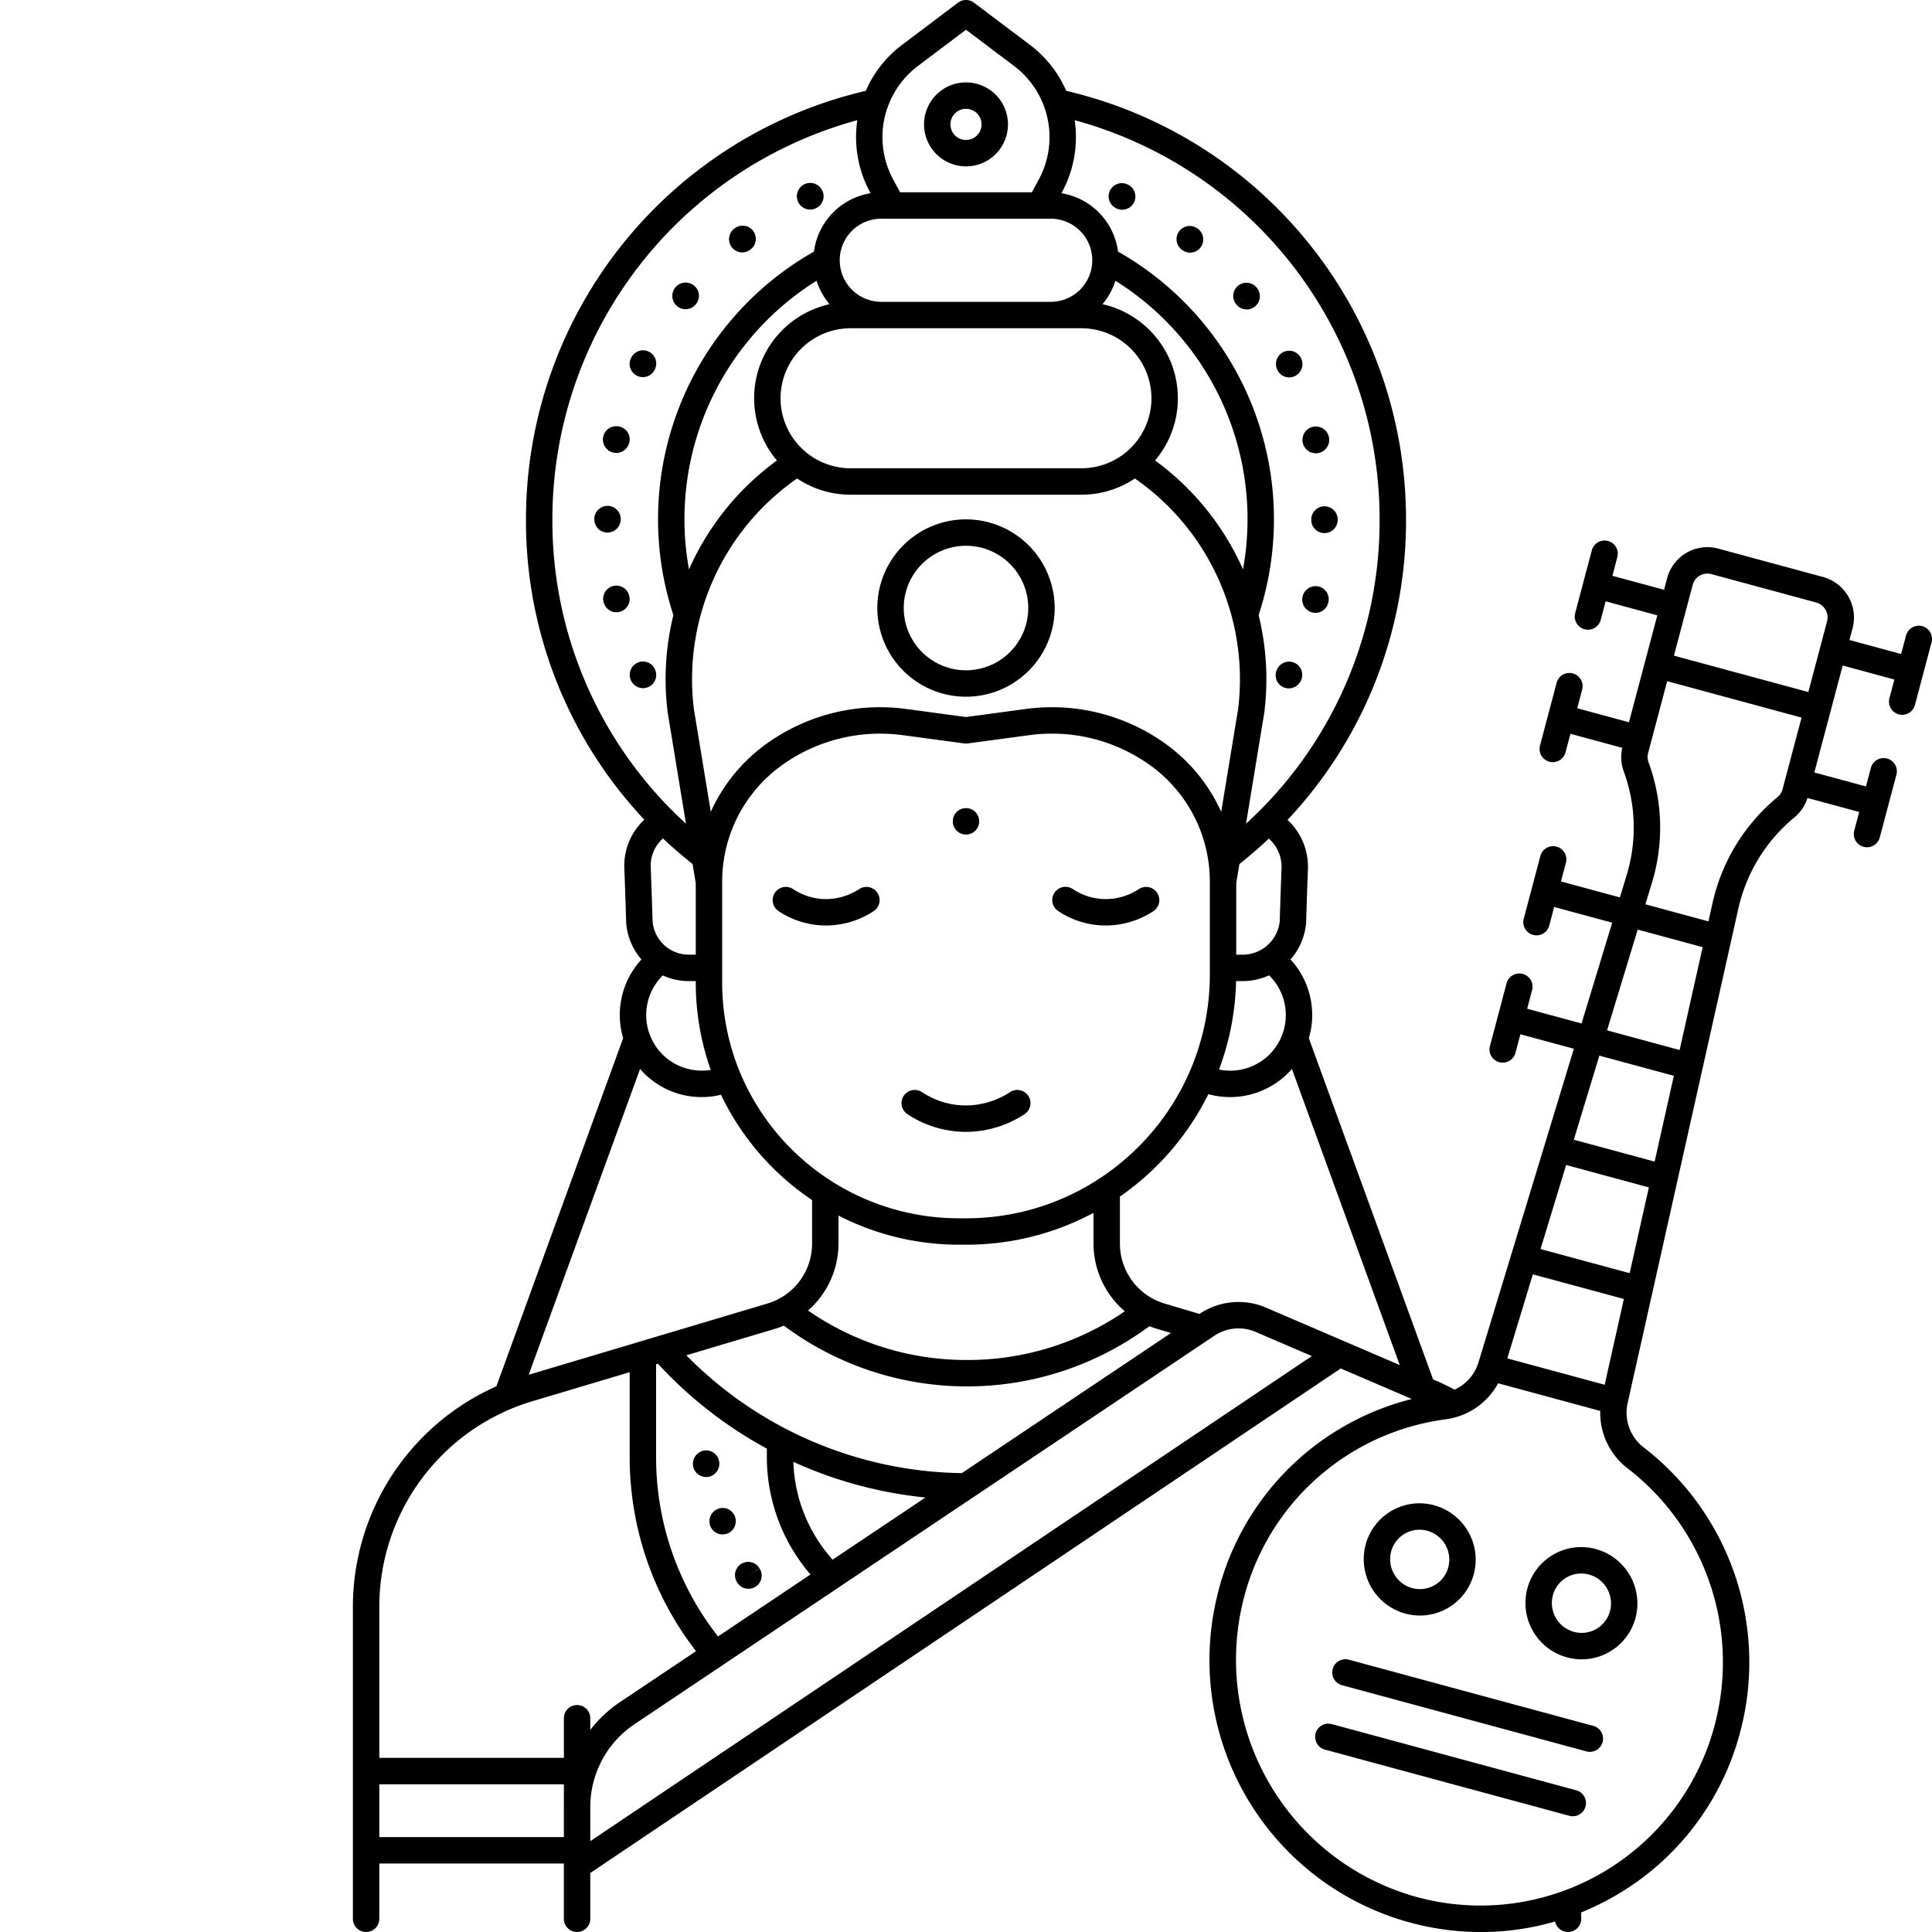 <svg xmlns="http://www.w3.org/2000/svg" data-name="Layer 1" viewBox="0 0 512 512"><path d="M313.117,66.126l.079.063a3.5,3.5,0,1,0,4.361-5.476l-.079-.063a3.5,3.5,0,1,0-4.361,5.476ZM295.79,55.194l.091.044a3.5,3.5,0,0,0,3.049-6.301l-.091-.044A3.5,3.5,0,1,0,295.79,55.194Zm34.599,23.325L327.626,80.668a3.5,3.5,0,0,0,5.525-4.298l-.112-.141a3.5,3.5,0,0,0-5.433,4.414Zm-102.719,157.106a16.047,16.047,0,0,1-9.109,2.64,15.797,15.797,0,0,1-8.362-2.639,3.5,3.5,0,0,0-3.87,5.833,22.793,22.793,0,0,0,12.067,3.804c.178.004.354.006.53.006a23.111,23.111,0,0,0,12.61-3.809,3.5,3.5,0,1,0-3.867-5.835ZM349.369,155.416a3.524,3.524,0,0,0-4.164,2.655l3.399.835-3.404-.813a3.5,3.5,0,1,0,6.809,1.626l.046-.206A3.475,3.475,0,0,0,349.369,155.416ZM340.041,182.085a3.429,3.429,0,0,0,1.498.344,3.559,3.559,0,0,0,3.194-2.005,3.5,3.5,0,1,0-6.281-3.089l-.054.11A3.467,3.467,0,0,0,340.041,182.085ZM190.563,387.254l-.03-.146a3.457,3.457,0,0,0-4.115-2.655,3.543,3.543,0,0,0-2.723,4.154,3.5,3.5,0,1,0,6.868-1.353Zm147.974-289.187a3.44,3.44,0,0,0,3.111,1.948,3.515,3.515,0,0,0,3.155-5.068,3.5,3.5,0,1,0-6.32,3.01ZM198.281,417.419l3.02-1.77a3.5,3.5,0,1,0-6.039,3.54c.008.013.065.11.073.123a3.5,3.5,0,1,0,5.993-3.616ZM345.271,117.449a3.549,3.549,0,1,0-.046-.206Zm2.228,20.225v.101a3.5,3.5,0,1,0,7,0v-.101a3.5,3.5,0,1,0-7,0ZM194.799,401.983c-.005-.015-.046-.123-.052-.138a3.458,3.458,0,0,0-4.477-1.987,3.543,3.543,0,0,0-2.047,4.526,3.5,3.5,0,0,0,6.575-2.4ZM179.47,81.159a3.499,3.499,0,0,0,4.923-.513l.083-.104a3.47,3.47,0,0,0-.579-4.891,3.533,3.533,0,0,0-4.427,5.507ZM372.413,427.614a14.911,14.911,0,0,0,3.9.522A14.795,14.795,0,0,0,390.578,417.126a14.947,14.947,0,0,0-10.517-18.216,14.779,14.779,0,0,0-18.165,10.488A14.947,14.947,0,0,0,372.413,427.614Zm-3.751-16.423a7.785,7.785,0,0,1,7.511-5.8,7.916,7.916,0,0,1,7.64,9.941v0a7.78,7.78,0,0,1-9.569,5.524A7.932,7.932,0,0,1,368.662,411.191ZM173.51,177.256a3.465,3.465,0,0,0-4.658-1.59,3.539,3.539,0,0,0,1.554,6.707,3.502,3.502,0,0,0,3.158-5.006ZM164.13,113.04a3.539,3.539,0,1,0,2.626,4.285l.031-.136A3.473,3.473,0,0,0,164.13,113.04Zm2.633,44.891a3.5,3.5,0,0,0-6.831,1.529l.031.136a3.5,3.5,0,0,0,6.813-1.604ZM256,221.16a3.5,3.5,0,1,0-3.5-3.5A3.5,3.5,0,0,0,256,221.16ZM422.241,457.378l-64.774-17.541a3.5,3.5,0,0,0-1.83,6.757l64.774,17.541a3.5,3.5,0,0,0,1.83-6.757Zm87.155-291.439a3.5,3.5,0,0,0-4.279,2.486l-1.296,4.89-13.697-3.709.83-3.131a11.133,11.133,0,0,0-7.834-13.569l-27.761-7.518a11.028,11.028,0,0,0-13.542,7.819l-.82,3.094-13.696-3.709,1.306-4.926a3.5,3.5,0,1,0-6.766-1.794l-2.192,8.269-.001.004-.001.005-2.201,8.305a3.5,3.5,0,1,0,6.766,1.794l1.296-4.89,13.696,3.709-3.245,12.24-0.0.001v.001l-4.267,16.096L417.979,187.694l1.306-4.926a3.5,3.5,0,1,0-6.766-1.794l-4.396,16.583a3.5,3.5,0,1,0,6.766,1.794l1.296-4.89,13.727,3.717a11.065,11.065,0,0,0,.354,6.127l.203.573a43.23,43.23,0,0,1,.587,27.12l-1.771,5.822-15.617-4.229,1.306-4.926a3.5,3.5,0,1,0-6.766-1.794l-4.396,16.583a3.5,3.5,0,1,0,6.766,1.794l1.297-4.89,15.374,4.163-8.122,26.706-14.414-3.903,1.306-4.926a3.5,3.5,0,1,0-6.766-1.794l-4.396,16.583a3.5,3.5,0,1,0,6.766,1.794l1.296-4.89,14.169,3.837L391.794,361.099a11.588,11.588,0,0,1-6.331,7.168c-1.586-.846-3.2-1.649-4.842-2.353l-.839-.36-32.925-90.414a21.693,21.693,0,0,0-4.856-20.87,16.875,16.875,0,0,0,4.124-9.606c.007-.078.012-.156.014-.234,0-.009.04-1.564.129-4.1.08-2.554.2-6.086.351-10.04a16.978,16.978,0,0,0-5.405-13.015,115.527,115.527,0,0,0,31.397-79.665,116.57,116.57,0,0,0-90.058-113.537c-.344-.785-.71-1.564-1.124-2.326a30.429,30.429,0,0,0-8.493-9.865L258.106.705a3.498,3.498,0,0,0-4.213,0l-14.829,11.177a30.429,30.429,0,0,0-8.493,9.865c-.413.763-.779,1.541-1.124,2.326a116.568,116.568,0,0,0-90.058,113.536,115.527,115.527,0,0,0,31.354,79.618,16.685,16.685,0,0,0-5.291,12.797c.305,7.907.486,14.315.487,14.315a3.889,3.889,0,0,0,.022.404l.003.033a16.78,16.78,0,0,0,4.026,9.499,21.697,21.697,0,0,0-4.848,20.861l-33.598,92.254A63.975,63.975,0,0,0,93.52,425.55V469.321c-0.0.012-.003.022-.003.034s.003.022.003.034V490.321c-0.0.012-.003.022-.003.034s.003.022.003.034V508.5a3.5,3.5,0,0,0,7,0V493.855h48.91V508.5a3.5,3.5,0,0,0,3.5,3.5l.001-0.0.001 0a3.5,3.5,0,0,0,3.5-3.5V496.365L355.308,362.66l18.84,8.092a70.696,70.696,0,0,0-51.801,53.111,72.041,72.041,0,0,0,70.131,88.154,70.252,70.252,0,0,0,19.636-2.804A3.5,3.5,0,0,0,419.04,508.5v-1.691A72.275,72.275,0,0,0,427.459,502.73a70.733,70.733,0,0,0,33.712-43.75,71.879,71.879,0,0,0-25.693-75.496,11.605,11.605,0,0,1-4.125-11.715l29.343-131.048a43.667,43.667,0,0,1,14.812-24.077,10.945,10.945,0,0,0,3.496-5.172l13.702,3.71-1.306,4.926a3.5,3.5,0,1,0,6.766,1.794l4.396-16.583a3.5,3.5,0,1,0-6.766-1.794l-1.296,4.89-13.682-3.705,7.512-28.338,13.697,3.709-1.306,4.926a3.5,3.5,0,1,0,6.766,1.794l4.396-16.583A3.499,3.499,0,0,0,509.396,165.939ZM281.429,50.94a30.53,30.53,0,0,0,3.368-19.089,109.59,109.59,0,0,1,80.813,105.759A108.59,108.59,0,0,1,333.656,215.003a3.47,3.47,0,0,0-.465.453q-1.459,1.439-2.979,2.829l4.821-29.327c.007-.043.013-.086.019-.13a71.087,71.087,0,0,0-1.504-25.817,81.534,81.534,0,0,0-37.259-96.34,18.033,18.033,0,0,0-15.006-15.465ZM214.787,417.258,190.288,433.669a76.863,76.863,0,0,1-16.418-47.439V361.559l.498-.148a111.643,111.643,0,0,0,28.853,22.49V386.23A47.754,47.754,0,0,0,214.787,417.258Zm-4.536-29.848a111.205,111.205,0,0,0,35,9.441l-24.597,16.476A40.727,40.727,0,0,1,210.25,387.41Zm-28.365-28.242,23.542-7.023a22.997,22.997,0,0,0,2.302-.836,81.186,81.186,0,0,0,96.871.145c.643.257,1.299.491,1.971.691l3.752,1.117-55.431,37.131A104.444,104.444,0,0,1,181.885,359.168Zm74.377,1.244a73.476,73.476,0,0,1-42.12-13.114A23.603,23.603,0,0,0,222.21,329.63v-7.481a70.025,70.025,0,0,0,32.087,7.708h1.704A71.25,71.25,0,0,0,289.79,321.421v8.209a23.615,23.615,0,0,0,8.293,17.874A73.489,73.489,0,0,1,256.263,360.412Zm35.05-48.047a64.159,64.159,0,0,1-35.312,10.492h-1.704A62.831,62.831,0,0,1,196.293,284.634c-.017-.047-.023-.094-.042-.141-.031-.074-.077-.136-.112-.207a62.383,62.383,0,0,1-4.757-24.005l0-26.689a37.954,37.954,0,0,1,15.863-30.825,44.594,44.594,0,0,1,25.978-8.345,45.076,45.076,0,0,1,6.023.405l16.287,2.193a3.483,3.483,0,0,0,.935,0l16.287-2.193a44.606,44.606,0,0,1,32.001,7.94,37.957,37.957,0,0,1,15.863,30.826v24.641a64.458,64.458,0,0,1-5.371,25.837c-.007.014-.016.024-.023.038-.009.019-.012.039-.02.059a64.561,64.561,0,0,1-13.512,19.761,65.21,65.21,0,0,1-10.316,8.396C291.355,312.338,291.334,312.35,291.313,312.365Zm17.511-115.294a51.602,51.602,0,0,0-37.003-9.181L256,190.02l-15.82-2.13a51.609,51.609,0,0,0-37.003,9.181A44.899,44.899,0,0,0,188.366,215.152l-4.482-27.264a64.748,64.748,0,0,1,27.365-61.082,25.403,25.403,0,0,0,14.159,4.294h61.184a25.405,25.405,0,0,0,14.159-4.294,64.746,64.746,0,0,1,27.364,61.082l-4.482,27.263A44.894,44.894,0,0,0,308.823,197.071Zm3.318-91.727c-.005-.586-.033-1.166-.076-1.742-.012-.164-.022-.329-.037-.492-.057-.602-.138-1.197-.236-1.786-.028-.166-.058-.331-.089-.497-.112-.595-.24-1.185-.392-1.765-.032-.122-.07-.242-.104-.364q-.232-.831-.516-1.64c-.029-.082-.054-.165-.084-.247-.213-.585-.453-1.156-.707-1.72-.053-.117-.104-.235-.159-.351q-.39-.832-.837-1.63c-.056-.099-.113-.197-.17-.296-.318-.552-.652-1.093-1.01-1.618-.019-.027-.039-.053-.057-.081q-.553-.805-1.166-1.564c-.03-.038-.059-.077-.09-.114-.413-.507-.847-.995-1.297-1.469-.05-.053-.099-.105-.15-.157q-.687-.711-1.425-1.369c-.028-.025-.057-.049-.085-.074a25.706,25.706,0,0,0-3.332-2.487l-.022-.014q-.885-.553-1.817-1.033l-.064-.033a25.353,25.353,0,0,0-6.032-2.186l-.018-.005a18.046,18.046,0,0,0,3.428-6.208,74.502,74.502,0,0,1,33.812,76.497,71.533,71.533,0,0,0-23.298-28.864c.059-.069.108-.145.166-.214.324-.391.633-.794.934-1.204.17-.232.337-.464.499-.701q.4-.585.768-1.193c.165-.272.321-.547.475-.824.163-.294.318-.592.469-.893q.296-.587.561-1.188c.123-.278.24-.56.353-.843q.239-.601.448-1.212.173-.509.326-1.027c.076-.258.153-.514.221-.775.133-.512.245-1.031.347-1.554.044-.229.086-.458.124-.689.092-.559.169-1.123.224-1.693.018-.184.029-.369.042-.554.042-.563.069-1.13.074-1.703 0-.073.01-.146.01-.219C312.15,105.48,312.142,105.413,312.141,105.344Zm-6.995.202a18.575,18.575,0,0,1-18.555,18.554H225.408a18.586,18.586,0,0,1-18.174-14.809l-.005-.026a18.557,18.557,0,0,1,16.182-22.162c.036-.004.072-.012.108-.016a18.697,18.697,0,0,1,1.889-.096h61.184A18.575,18.575,0,0,1,305.146,105.545ZM219.574,80.671q-.572.134-1.134.294c-.178.05-.357.098-.534.152q-.653.201-1.292.434c-.287.105-.568.221-.851.336-.159.065-.317.13-.474.198A25.528,25.528,0,0,0,199.85,105.55c0,.072.009.142.01.214.005.584.033,1.162.077,1.736.013.169.023.339.039.508.057.597.138,1.186.236,1.77q.048.285.102.569c.109.57.233,1.135.379,1.691.051.194.109.385.164.577q.204.707.445,1.397c.093.263.191.524.292.784q.229.586.485,1.158c.124.278.251.555.385.829q.293.596.616,1.173c.143.256.287.51.438.762q.368.61.77,1.197c.17.249.346.494.525.738.284.386.575.766.88,1.135.067.082.126.17.194.251a71.537,71.537,0,0,0-23.297,28.863A74.506,74.506,0,0,1,216.402,74.403a18.049,18.049,0,0,0,3.424,6.203C219.741,80.625,219.659,80.651,219.574,80.671ZM175.649,258.503A16.582,16.582,0,0,0,182.53,260h1.852v.281a69.556,69.556,0,0,0,3.972,23.256,14.727,14.727,0,0,1-12.705-25.033Zm-3.202-28.746a9.646,9.646,0,0,1,3.253-7.561q3.749,3.542,7.846,6.79l.836,5.083L184.382,253h-1.852a9.636,9.636,0,0,1-9.589-8.807l-.005-.065C172.91,243.23,172.732,237.142,172.448,229.758Zm163.805-7.517a9.937,9.937,0,0,1,3.371,7.787c-.151,3.969-.271,7.518-.352,10.07-.075,2.145-.116,3.603-.127,4.026a9.855,9.855,0,0,1-4.198,7.117l-.012.008A9.86,9.86,0,0,1,329.31,253h-1.691V234.071l.836-5.083Q332.524,225.762,336.252,222.241ZM327.575,260h1.734a16.92,16.92,0,0,0,7.013-1.523,14.731,14.731,0,0,1-13.264,24.962A71.503,71.503,0,0,0,327.575,260ZM236.726,25.083a23.473,23.473,0,0,1,6.552-7.611L256,7.883l12.723,9.589a23.633,23.633,0,0,1,6.552,30.132l-1.818,3.355H238.543l-1.818-3.355A23.553,23.553,0,0,1,236.726,25.083Zm-.271,32.876.007 0.0.004-0h41.972a11.015,11.015,0,0,1,.019,22.031H267.1l-.01.001H244.91l-.01-.001H233.542a11.015,11.015,0,0,1,.019-22.031Zm-90.065,79.65A109.589,109.589,0,0,1,227.203,31.851a30.532,30.532,0,0,0,3.368,19.089l.145.267a18.033,18.033,0,0,0-15.006,15.465,81.535,81.535,0,0,0-37.259,96.341,71.081,71.081,0,0,0-1.504,25.816c.006.043.012.086.019.13l4.821,29.327q-1.531-1.402-3.003-2.853a3.469,3.469,0,0,0-.484-.472A108.59,108.59,0,0,1,146.39,137.61Zm23.237,145.67a21.554,21.554,0,0,0,21.447,6.839,69.482,69.482,0,0,0,13.732,19.365A70.261,70.261,0,0,0,215.21,318.029v11.601A16.582,16.582,0,0,1,203.43,345.436L169.279,355.624l-.028.008-29.14,8.693ZM149.432,478.873c0,.016-.001.031-.001.047V486.855H100.52v-14h48.912Zm3.5-27.018a3.5,3.5,0,0,0-3.5,3.5v10.5H100.52V425.55a56.862,56.862,0,0,1,40.351-54.146l26-7.756V386.23a83.872,83.872,0,0,0,17.585,51.346l-20.161,13.505a33.512,33.512,0,0,0-7.862,7.349V455.355A3.5,3.5,0,0,0,152.932,451.855Zm3.5,36.074v-9.057A26.452,26.452,0,0,1,168.188,456.898l89.695-60.083v-0l63.933-42.826a11.486,11.486,0,0,1,10.942-1.013l14.893,6.396Zm179.086-141.387a18.459,18.459,0,0,0-17.596,1.63l-.05.033-9.305-2.771A16.58,16.58,0,0,1,296.79,329.63V317.104a71.818,71.818,0,0,0,23.435-27.138,21.749,21.749,0,0,0,22.147-6.684l28.579,78.479Zm70.706-8.831,24.12,6.532-5.09,22.733-25.804-6.988Zm24.981,51.315a64.896,64.896,0,0,1,23.201,68.158,64.179,64.179,0,0,1-79.892,45.278,65.233,65.233,0,0,1-45.347-77.025,63.797,63.797,0,0,1,53.995-49.306,18.677,18.677,0,0,0,13.872-9.545l27.047,7.324A18.54,18.54,0,0,0,431.204,389.027Zm.67-51.622-23.613-6.394,6.775-22.277,21.928,5.938Zm6.621-29.571-21.421-5.801,6.775-22.277,19.737,5.345Zm6.621-29.571-19.23-5.207,8.122-26.706,17.21,4.661Zm28.09-72.158c-.017.053-.044.1-.059.154-.016.06-.017.12-.03.181l-.721,2.72a3.996,3.996,0,0,1-1.334,2.077,50.694,50.694,0,0,0-17.197,27.955l-1.115,4.982-16.704-4.524,1.708-5.616a50.181,50.181,0,0,0-.684-31.486l-.202-.571a4.101,4.101,0,0,1-.097-2.42l5.046-19.033,35.614,9.644Zm10.982-41.424-1.712,6.457-.008.021c-.002.008-.002.016-.004.024l-3.239,12.217-35.614-9.644,3.239-12.216.009-.024c.002-.008.002-.016.004-.023L448.583,155.002a4.019,4.019,0,0,1,4.946-2.856L481.29,159.663A4.118,4.118,0,0,1,484.188,164.682Zm-61.269,245.834a14.779,14.779,0,0,0-18.165,10.487,14.925,14.925,0,0,0,14.417,18.739,14.795,14.795,0,0,0,14.265-11.009v-0A14.948,14.948,0,0,0,422.92,410.516Zm3.751,16.423a7.782,7.782,0,0,1-9.569,5.525,7.931,7.931,0,0,1-5.581-9.666,7.785,7.785,0,0,1,7.511-5.801,7.916,7.916,0,0,1,7.64,9.942Zm-8.955,47.51-64.774-17.541a3.5,3.5,0,0,0-1.83,6.757l64.774,17.541a3.5,3.5,0,0,0,1.83-6.757ZM306.653,236.609a3.5,3.5,0,0,0-4.851-.984,16.024,16.024,0,0,1-9.109,2.64,15.807,15.807,0,0,1-8.362-2.639,3.5,3.5,0,1,0-3.869,5.833,22.797,22.797,0,0,0,12.067,3.804q.267.007.53.006a23.113,23.113,0,0,0,12.61-3.809A3.499,3.499,0,0,0,306.653,236.609ZM256,44.091a11.125,11.125,0,1,0-11.125-11.125A11.137,11.137,0,0,0,256,44.091Zm0-15.25a4.125,4.125,0,1,1-4.125,4.125A4.13,4.13,0,0,1,256,28.841Zm0,108.796a23.5,23.5,0,1,0,23.5,23.5A23.527,23.527,0,0,0,256,137.637Zm0,40a16.5,16.5,0,1,1,16.5-16.5A16.519,16.519,0,0,1,256,177.637Zm11.652,111.792a21.338,21.338,0,0,1-12.148,3.521,21.078,21.078,0,0,1-11.155-3.52,3.5,3.5,0,0,0-3.87,5.833,28.07,28.07,0,0,0,14.86,4.685c.219.005.436.008.652.008a28.464,28.464,0,0,0,15.529-4.691,3.5,3.5,0,1,0-3.867-5.835ZM196.704,66.889a3.483,3.483,0,0,0,2.178-.762l.079-.063a3.5,3.5,0,1,0-4.36-5.476l-.079.063a3.5,3.5,0,0,0,2.183,6.238ZM168.836,99.595a3.496,3.496,0,0,0,4.675-1.626l.044-.091a3.5,3.5,0,1,0-6.301-3.049l-.044.091A3.499,3.499,0,0,0,168.836,99.595Zm-4.335,38.019v-.054a3.5,3.5,0,0,0-7,0v.101a3.48,3.48,0,0,0,3.5,3.477A3.52,3.52,0,0,0,164.501,137.613ZM214.695,55.541a3.492,3.492,0,0,0,1.502-.341l.111-.054a3.466,3.466,0,0,0,1.59-4.658,3.531,3.531,0,1,0-3.204,5.052Z"/></svg>